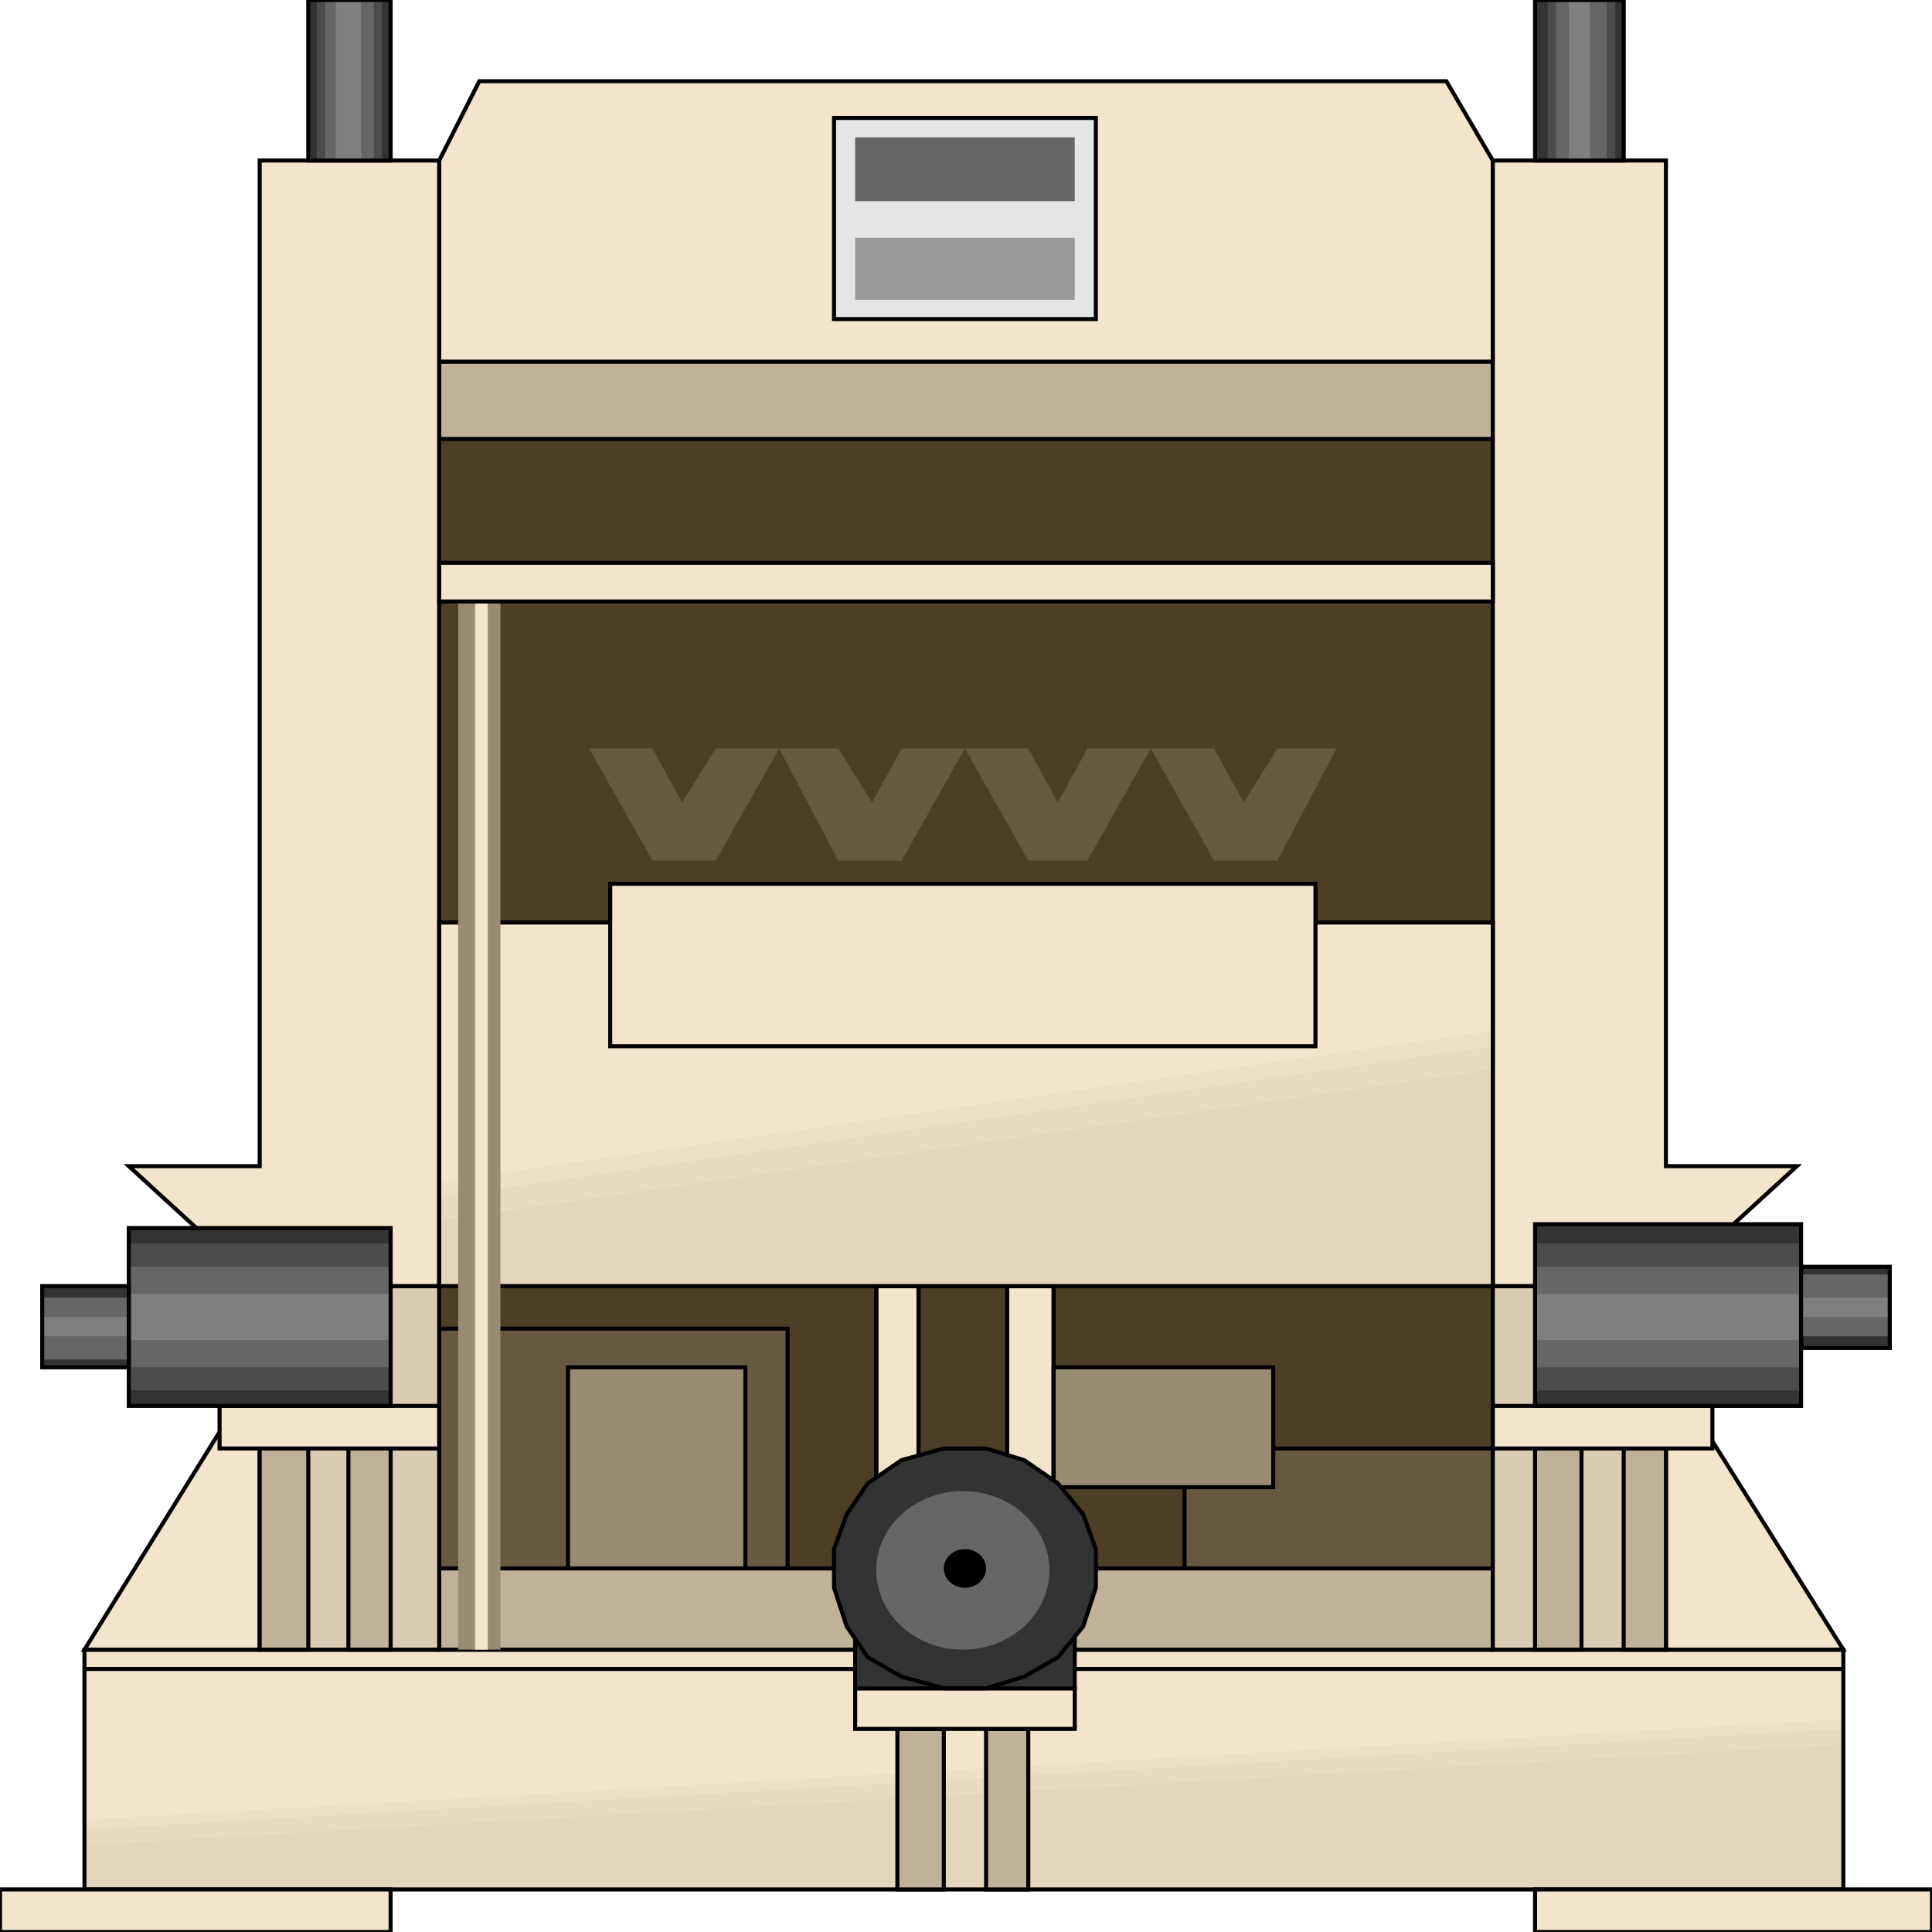 <svg width="150" height="150" viewBox="0 0 150 150" fill="none" xmlns="http://www.w3.org/2000/svg">
<g clip-path="url(#clip0_2109_199047)">
<path d="M34.099 28.078H115.902V128.078H34.099V28.078Z" fill="#4C3F26"/>
<path d="M6.558 128.078H143.115V146.697H6.558V128.078Z" fill="#F2E5CC"/>
<path d="M6.558 141.292L143.115 133.484V146.698H6.558V141.292Z" fill="#EDE0C7"/>
<path d="M6.558 142.042L143.115 134.234V146.697H6.558V142.042Z" fill="#E8DBC2"/>
<path d="M6.558 143.245L143.115 135.438V146.699H6.558V143.245Z" fill="#E3D6BD"/>
<path d="M6.558 128.078H143.115V146.697H6.558V128.078Z" stroke="black" stroke-width="0.314"/>
<path d="M6.558 129.578H143.115" stroke="black" stroke-width="0.314"/>
<path d="M78.197 99.852H81.804V128.08H78.197V99.852Z" fill="#F2E5CC" stroke="black" stroke-width="0.314"/>
<path d="M68.033 99.852H71.312V128.08H68.033V99.852Z" fill="#F2E5CC" stroke="black" stroke-width="0.314"/>
<path d="M10 99.852H3.278V106.158H10V99.852Z" fill="#333333"/>
<path d="M34.099 28.078H115.902V34.084H34.099V28.078Z" fill="#BFB299" stroke="black" stroke-width="0.314"/>
<path d="M91.967 112.461H115.901V121.77H91.967V112.461Z" fill="#665940" stroke="black" stroke-width="0.314"/>
<path d="M81.804 106.156H98.853V115.466H81.804V106.156Z" fill="#998C73" stroke="black" stroke-width="0.314"/>
<path d="M34.099 103.156H61.148V121.775H34.099V103.156Z" fill="#665940" stroke="black" stroke-width="0.314"/>
<path d="M44.099 106.156H57.869V121.772H44.099V106.156Z" fill="#998C73" stroke="black" stroke-width="0.314"/>
<path d="M34.099 121.773H115.902V128.08H34.099V121.773Z" fill="#BFB299" stroke="black" stroke-width="0.314"/>
<path d="M115.901 99.852H129.344V128.08H115.901V99.852Z" fill="#D9CCB3" stroke="black" stroke-width="0.314"/>
<path d="M20.164 99.852H34.099V128.08H20.164V99.852Z" fill="#D9CCB3" stroke="black" stroke-width="0.314"/>
<path d="M68.033 99.852H81.804V128.08H68.033V99.852Z" stroke="black" stroke-width="0.314"/>
<path d="M34.099 12.461L37.213 6.305H112.295L115.902 12.461V28.076H34.099V12.461Z" fill="#F2E5CC" stroke="black" stroke-width="0.314"/>
<path d="M129.344 99.848L139.508 90.539H129.344V12.461H115.901V99.848H129.344Z" fill="#F2E5CC" stroke="black" stroke-width="0.314"/>
<path d="M20.164 99.848L10 90.539H20.164V12.461H34.098V99.848H20.164Z" fill="#F2E5CC" stroke="black" stroke-width="0.314"/>
<path d="M143.115 128.078L129.345 106.156V128.078H143.115Z" fill="#F2E5CC" stroke="black" stroke-width="0.314"/>
<path d="M6.558 128.078L20.164 106.156V128.078H6.558Z" fill="#F2E5CC" stroke="black" stroke-width="0.314"/>
<path d="M119.181 146.695H150V149.999H119.181V146.695Z" fill="#F2E5CC" stroke="black" stroke-width="0.314"/>
<path d="M0 146.695H30.328V149.999H0V146.695Z" fill="#F2E5CC" stroke="black" stroke-width="0.314"/>
<path d="M76.558 134.234H79.836V146.697H76.558V134.234Z" fill="#BFB299" stroke="black" stroke-width="0.314"/>
<path d="M69.672 134.234H73.278V146.697H69.672V134.234Z" fill="#BFB299" stroke="black" stroke-width="0.314"/>
<path d="M83.443 131.078H66.394V134.231H83.443V131.078Z" fill="#F2E5CC" stroke="black" stroke-width="0.314"/>
<path d="M27.049 112.461H30.328V128.077H27.049V112.461Z" fill="#BFB299" stroke="black" stroke-width="0.314"/>
<path d="M20.164 112.461H23.935V128.077H20.164V112.461Z" fill="#BFB299" stroke="black" stroke-width="0.314"/>
<path d="M126.065 112.461H129.344V128.077H126.065V112.461Z" fill="#BFB299" stroke="black" stroke-width="0.314"/>
<path d="M119.181 112.461H122.787V128.077H119.181V112.461Z" fill="#BFB299" stroke="black" stroke-width="0.314"/>
<path d="M132.951 109.156H115.901V112.46H132.951V109.156Z" fill="#F2E5CC" stroke="black" stroke-width="0.314"/>
<path d="M17.049 109.156H34.098V112.46H17.049V109.156Z" fill="#F2E5CC" stroke="black" stroke-width="0.314"/>
<path d="M83.443 131.084H66.394V125.078H83.443V131.084Z" fill="#333333" stroke="black" stroke-width="0.314"/>
<path d="M67.377 128.677L65.737 126.275L64.754 123.272V120.269L65.737 117.566L67.377 115.164L70 113.362L73.278 112.461H76.557L79.508 113.362L82.131 115.164L84.098 117.566L85.082 120.269V123.272L84.098 126.275L82.131 128.677L79.508 130.179L76.557 131.08H73.278L70 130.179L67.377 128.677Z" fill="#333333" stroke="black" stroke-width="0.314"/>
<path d="M74.754 128.078C78.467 128.078 81.476 125.322 81.476 121.922C81.476 118.522 78.467 115.766 74.754 115.766C71.042 115.766 68.033 118.522 68.033 121.922C68.033 125.322 71.042 128.078 74.754 128.078Z" fill="#666666"/>
<path d="M74.918 123.276C75.823 123.276 76.557 122.604 76.557 121.775C76.557 120.946 75.823 120.273 74.918 120.273C74.012 120.273 73.278 120.946 73.278 121.775C73.278 122.604 74.012 123.276 74.918 123.276Z" fill="black"/>
<path d="M30.328 95.344H10V109.158H30.328V95.344Z" fill="#333333"/>
<path d="M30.328 96.547H10V107.958H30.328V96.547Z" fill="#4C4C4C"/>
<path d="M30.328 98.352H10V106.159H30.328V98.352Z" fill="#666666"/>
<path d="M30.328 100.453H10V104.057H30.328V100.453Z" fill="#7F7F7F"/>
<path d="M30.328 95.344H10V109.158H30.328V95.344Z" stroke="black" stroke-width="0.314"/>
<path d="M10 100.75H3.278V105.555H10V100.75Z" fill="#666666"/>
<path d="M10 102.25H3.278V103.752H10V102.25Z" fill="#7F7F7F"/>
<path d="M10 99.852H3.278V106.158H10V99.852Z" stroke="black" stroke-width="0.314"/>
<path d="M139.836 104.658H146.721V98.352H139.836V104.658Z" fill="#333333"/>
<path d="M119.181 109.161H139.836V95.047H119.181V109.161Z" fill="#333333"/>
<path d="M119.181 107.958H139.836V96.547H119.181V107.958Z" fill="#4C4C4C"/>
<path d="M119.181 106.159H139.836V98.352H119.181V106.159Z" fill="#666666"/>
<path d="M119.181 104.057H139.836V100.453H119.181V104.057Z" fill="#7F7F7F"/>
<path d="M119.181 109.161H139.836V95.047H119.181V109.161Z" stroke="black" stroke-width="0.314"/>
<path d="M139.836 103.75H146.721V98.945H139.836V103.75Z" fill="#666666"/>
<path d="M139.836 102.252H146.721V100.75H139.836V102.252Z" fill="#7F7F7F"/>
<path d="M139.836 104.658H146.721V98.352H139.836V104.658Z" stroke="black" stroke-width="0.314"/>
<path d="M34.099 71.625H115.902V99.853H34.099V71.625Z" fill="#F2E5CC"/>
<path d="M34.099 91.743L115.902 80.031V99.851H34.099V91.743Z" fill="#EDE0C7"/>
<path d="M34.099 92.946L115.902 81.234V99.853H34.099V92.946Z" fill="#E8DBC2"/>
<path d="M34.099 94.743L115.902 83.031V99.848H34.099V94.743Z" fill="#E3D6BD"/>
<path d="M34.099 71.625H115.902V99.853H34.099V71.625Z" stroke="black" stroke-width="0.314"/>
<path d="M47.377 68.617H102.131V81.23H47.377V68.617Z" fill="#F2E5CC" stroke="black" stroke-width="0.314"/>
<path d="M30.328 12.463V0H23.935V12.463H30.328Z" fill="#333333"/>
<path d="M29.672 12.463V0H24.59V12.463H29.672Z" fill="#4C4C4C"/>
<path d="M29.017 12.463V0H25.246V12.463H29.017Z" fill="#666666"/>
<path d="M28.033 12.463V0H26.065V12.463H28.033Z" fill="#7F7F7F"/>
<path d="M30.328 12.463V0H23.935V12.463H30.328Z" stroke="black" stroke-width="0.314"/>
<path d="M126.066 12.463V0H119.181V12.463H126.066Z" fill="#333333"/>
<path d="M125.41 12.463V0H120.164V12.463H125.41Z" fill="#4C4C4C"/>
<path d="M124.754 12.463V0H120.819V12.463H124.754Z" fill="#666666"/>
<path d="M123.443 12.463V0H121.804V12.463H123.443Z" fill="#7F7F7F"/>
<path d="M126.066 12.463V0H119.181V12.463H126.066Z" stroke="black" stroke-width="0.314"/>
<path d="M64.754 9.156H85.082V24.772H64.754V9.156Z" fill="#E5E5E5" stroke="black" stroke-width="0.314"/>
<path d="M66.394 10.664H83.443V15.619H66.394V10.664Z" fill="#666666"/>
<path d="M66.394 18.469H83.443V23.274H66.394V18.469Z" fill="#999999"/>
<path d="M45.737 58.109L50.655 66.818H55.573L60.491 58.109H55.573L52.95 62.314L50.655 58.109H45.737Z" fill="#665940"/>
<path d="M60.492 58.109L65.082 66.818H70L74.918 58.109H70L67.705 62.314L65.082 58.109H60.492Z" fill="#665940"/>
<path d="M74.918 58.109L79.836 66.818H84.426L89.344 58.109H84.426L82.131 62.314L79.836 58.109H74.918Z" fill="#665940"/>
<path d="M89.344 58.109L94.262 66.818H99.18L103.77 58.109H99.18L96.557 62.314L94.262 58.109H89.344Z" fill="#665940"/>
<path d="M35.574 45.195H38.853V128.078H35.574V45.195Z" fill="#998C73"/>
<path d="M36.885 45.195H37.868V128.078H36.885V45.195Z" fill="#F2E5CC"/>
<path d="M34.099 43.695H115.902V46.698H34.099V43.695Z" fill="#F2E5CC" stroke="black" stroke-width="0.314"/>
</g>
<defs>
<clipPath id="clip0_2109_199047">
<rect width="150" height="150" fill="white"/>
</clipPath>
</defs>
</svg>
